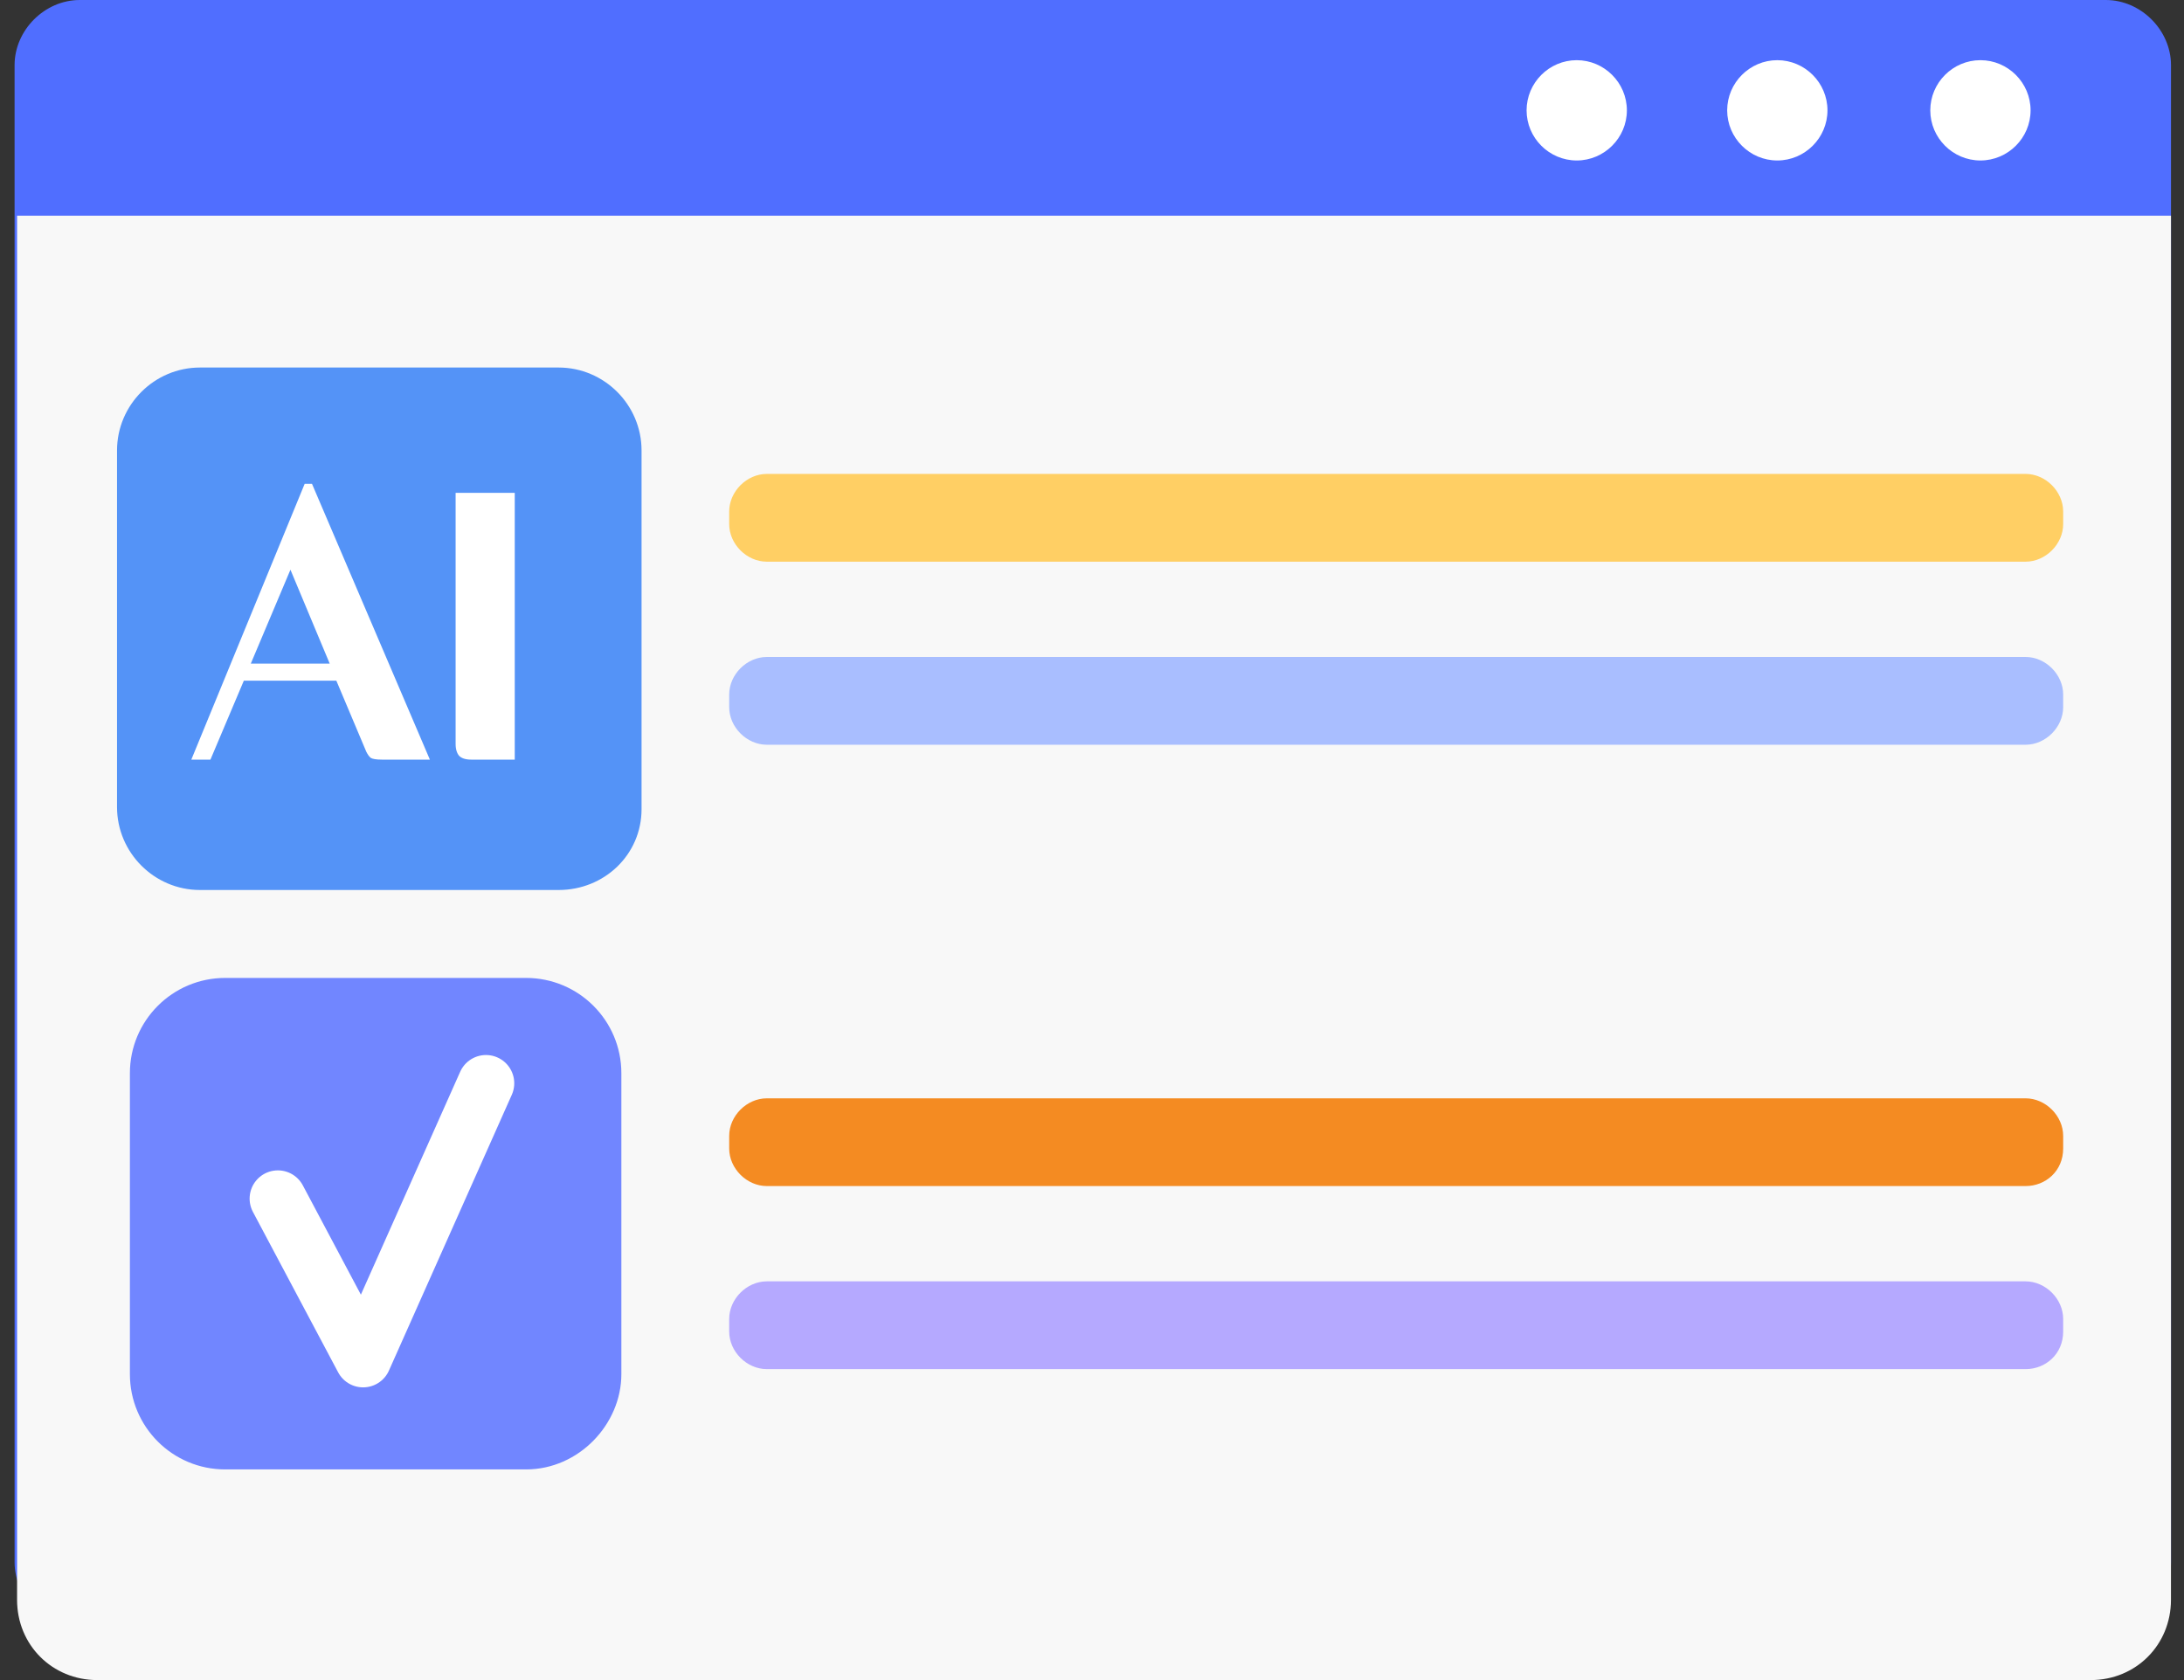 <svg width="65" height="50" viewBox="0 0 65 50" fill="none" xmlns="http://www.w3.org/2000/svg">
<rect x="0" y="0" width="65" height="50" fill="#333333" stroke="none"/>
<path d="M64.613 1.94V46.492C64.613 47.537 63.717 48.433 62.672 48.433H2.374C1.329 48.433 0.434 47.537 0.434 46.492V1.94C0.434 0.896 1.329 0 2.374 0H62.672C63.717 0 64.613 0.896 64.613 1.94Z" fill="#506EFF"/>
<path d="M64.612 6.418V47.612C64.612 48.955 63.568 50 62.224 50H2.896C1.553 50 0.508 48.955 0.508 47.612V6.418H64.612Z" fill="#F8F8F8"/>
<path d="M48.419 3.284C48.419 4.104 47.747 4.776 46.926 4.776C46.105 4.776 45.434 4.104 45.434 3.284C45.434 2.463 46.105 1.791 46.926 1.791C47.747 1.791 48.419 2.463 48.419 3.284Z" fill="white"/>
<path d="M54.389 3.284C54.389 4.104 53.717 4.776 52.896 4.776C52.075 4.776 51.404 4.104 51.404 3.284C51.404 2.463 52.075 1.791 52.896 1.791C53.717 1.791 54.389 2.463 54.389 3.284Z" fill="white"/>
<path d="M60.434 3.284C60.434 4.104 59.762 4.776 58.941 4.776C58.12 4.776 57.449 4.104 57.449 3.284C57.449 2.463 58.12 1.791 58.941 1.791C59.762 1.791 60.434 2.463 60.434 3.284Z" fill="white"/>
<path d="M60.285 16.716H22.822C22.225 16.716 21.702 16.194 21.702 15.597V15.224C21.702 14.627 22.225 14.104 22.822 14.104H60.285C60.882 14.104 61.404 14.627 61.404 15.224V15.597C61.404 16.194 60.882 16.716 60.285 16.716Z" fill="#FFCF64"/>
<path d="M60.285 22.164H22.822C22.225 22.164 21.702 21.642 21.702 21.044V20.671C21.702 20.074 22.225 19.552 22.822 19.552H60.285C60.882 19.552 61.404 20.074 61.404 20.671V21.044C61.404 21.642 60.882 22.164 60.285 22.164Z" fill="#A9BEFF"/>
<path d="M60.285 35.298H22.822C22.225 35.298 21.702 34.776 21.702 34.179V33.806C21.702 33.209 22.225 32.687 22.822 32.687H60.285C60.882 32.687 61.404 33.209 61.404 33.806V34.179C61.404 34.851 60.882 35.298 60.285 35.298Z" fill="#F48B22"/>
<path d="M60.285 40.746H22.822C22.225 40.746 21.702 40.224 21.702 39.627V39.254C21.702 38.657 22.225 38.134 22.822 38.134H60.285C60.882 38.134 61.404 38.657 61.404 39.254V39.627C61.404 40.298 60.882 40.746 60.285 40.746Z" fill="#B5A9FF"/>
<path d="M15.657 43.731H6.702C5.135 43.731 3.866 42.463 3.866 40.895V31.94C3.866 30.373 5.135 29.104 6.702 29.104H15.657C17.224 29.104 18.493 30.373 18.493 31.94V40.895C18.493 42.388 17.224 43.731 15.657 43.731Z" fill="#7186FF"/>
<path d="M8.27 35.672L10.807 40.448L14.464 32.239" stroke="white" stroke-width="1.682" stroke-miterlimit="10" stroke-linecap="round" stroke-linejoin="round"/>
<path d="M16.626 26.487H5.951C4.594 26.487 3.483 25.376 3.483 24.019V13.406C3.483 12.048 4.594 10.938 5.951 10.938H16.626C17.984 10.938 19.094 12.048 19.094 13.406V24.08C19.094 25.438 17.984 26.487 16.626 26.487Z" fill="#5493F7"/>
<path d="M9.285 14.398L12.794 22.607H11.366C11.19 22.607 11.086 22.586 11.035 22.555C10.983 22.513 10.941 22.451 10.9 22.368L10.01 20.257H7.257L6.263 22.607H5.694L9.068 14.398H9.285ZM7.464 19.75H9.813L8.644 16.955L7.464 19.75Z" fill="white"/>
<path d="M15.331 22.607H14.026C13.85 22.607 13.736 22.565 13.664 22.493C13.602 22.42 13.56 22.306 13.56 22.141V14.668H15.32V22.607H15.331Z" fill="white"/>
</svg>
